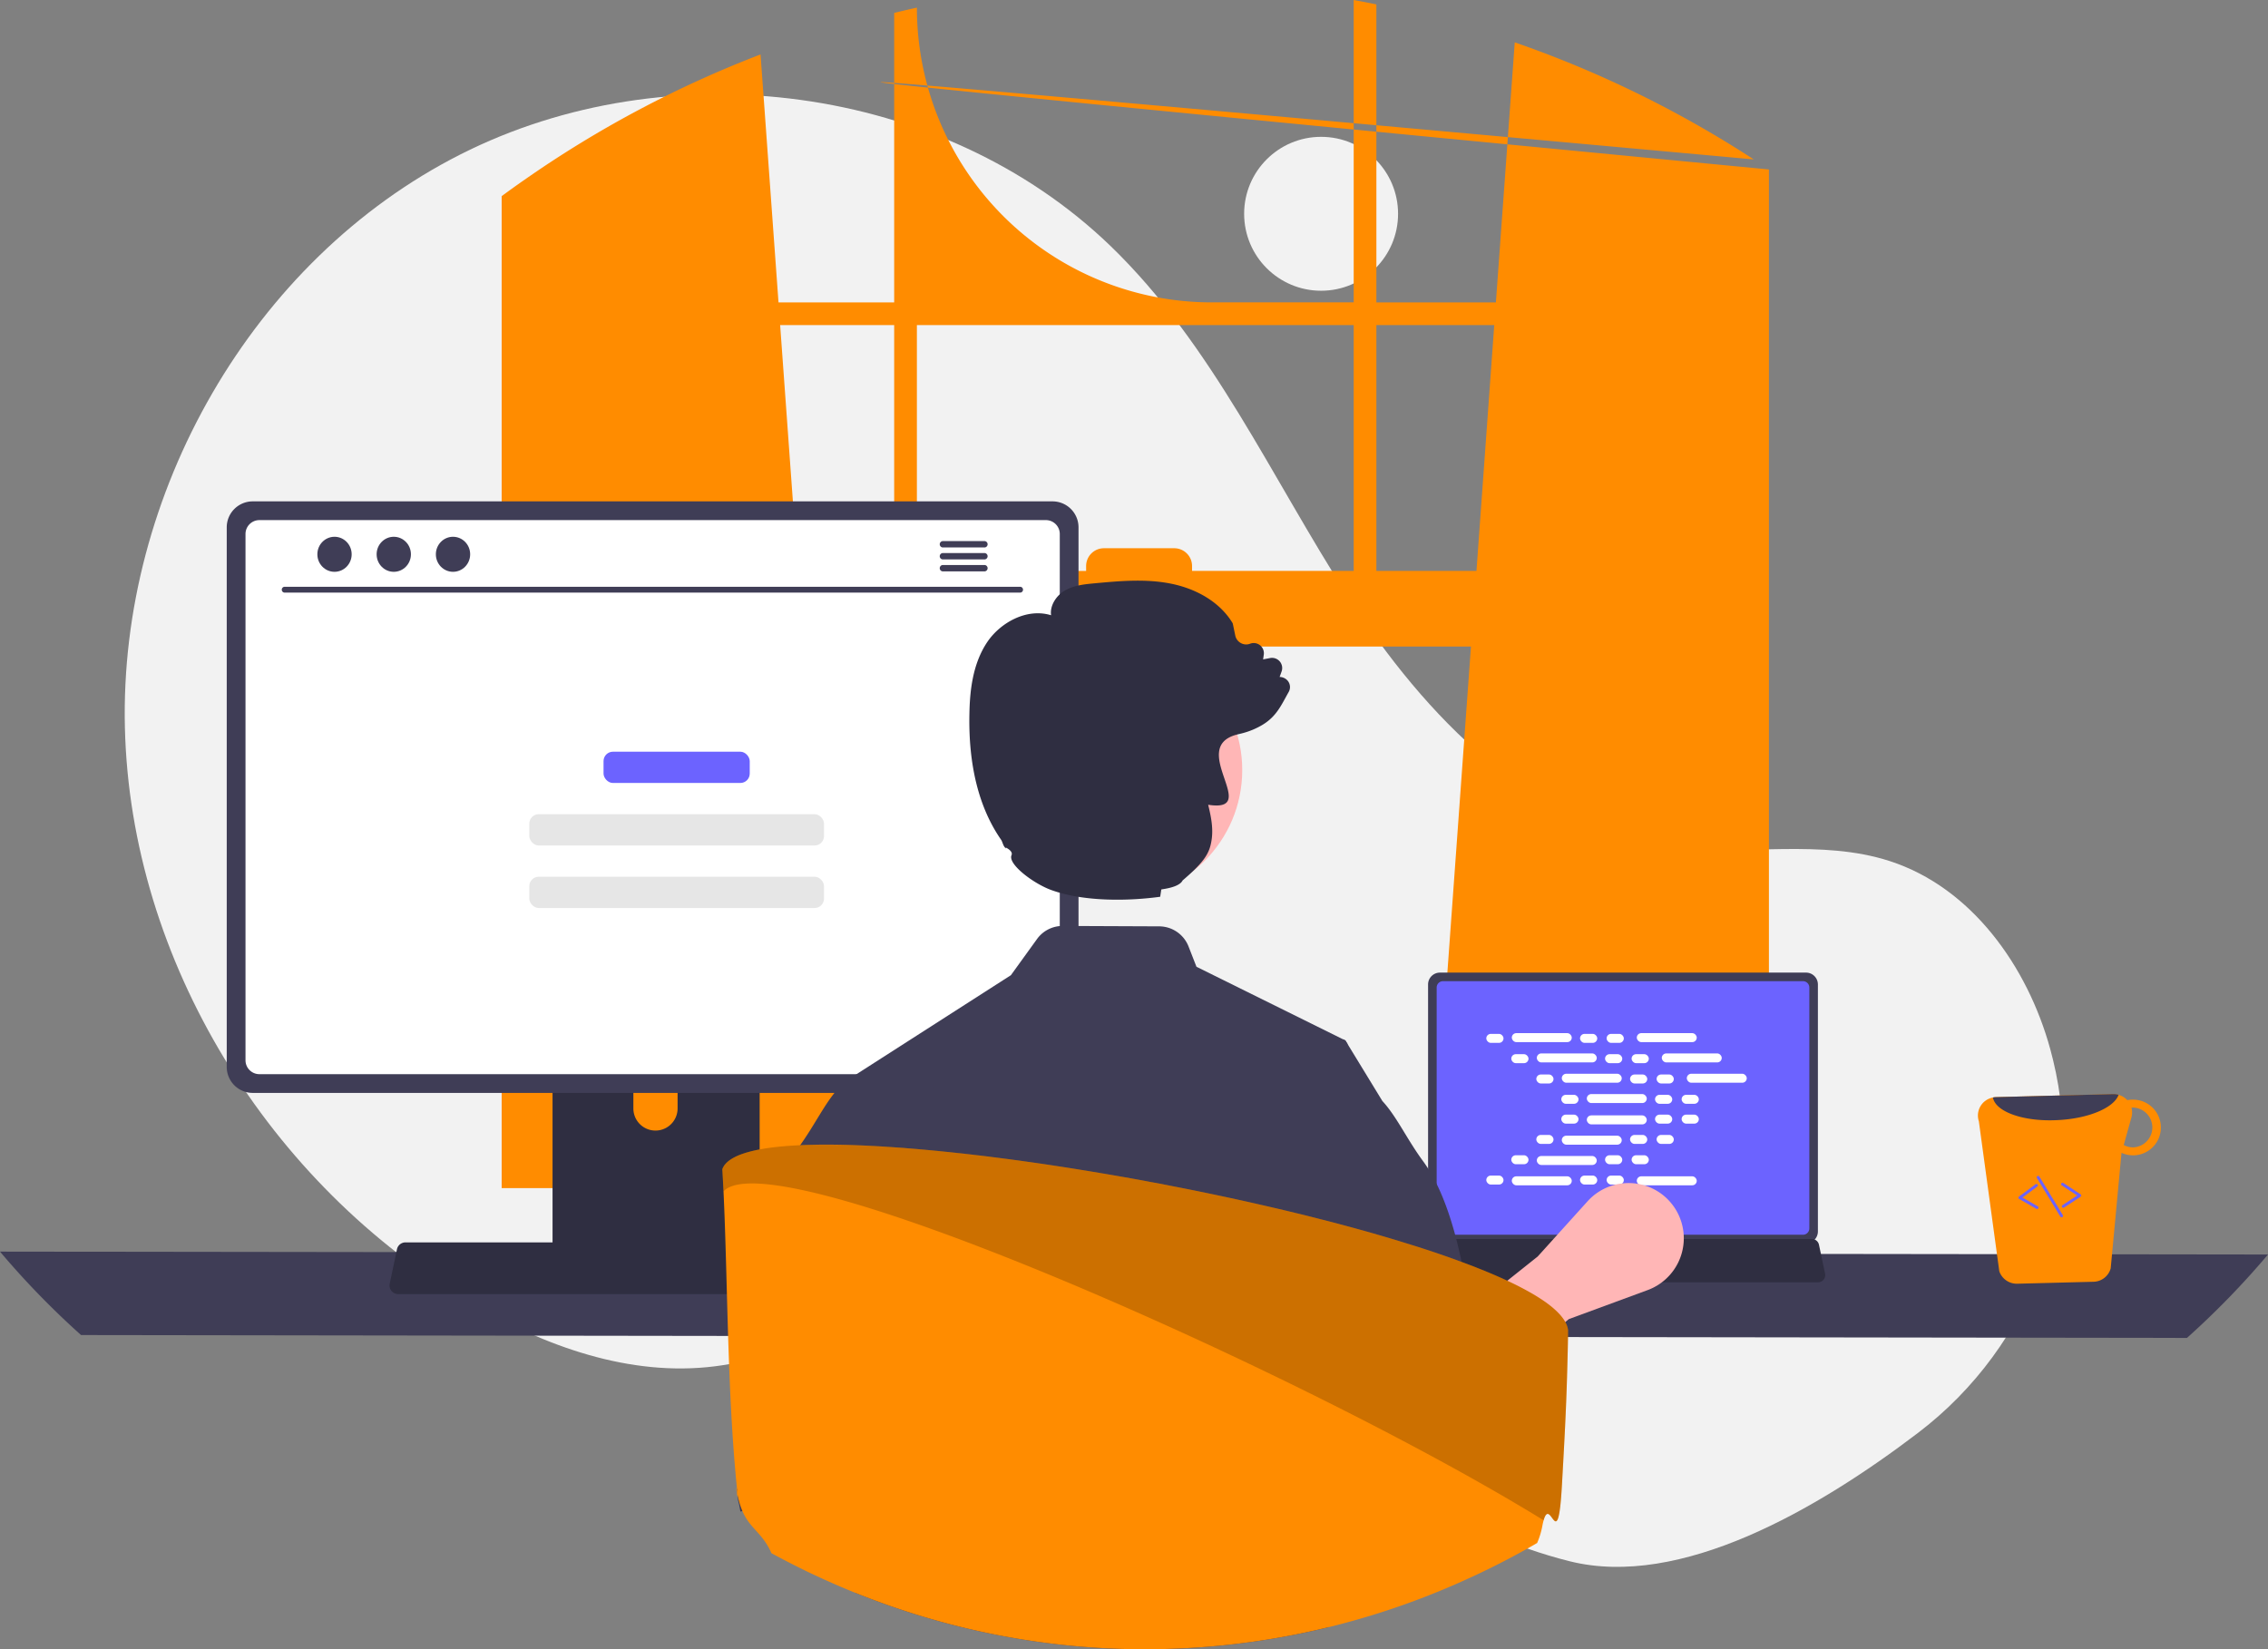 <?xml version="1.0"?>
<svg width="786.82" height="572.258" xmlns="http://www.w3.org/2000/svg" xmlns:svg="http://www.w3.org/2000/svg">
 <rect width="100%" height="100%" fill="#808080" stroke="none"/>
 <g class="layer">
  <title>Layer 1</title>
  <circle cx="458.32" cy="74.18" fill="#f2f2f2" id="svg_1" r="26.7"/>
  <path d="m872.04,661.02c39.69,-30.23 58.64,-81.02 46.77,-129.48q-0.44,-1.81 -0.93,-3.6c-7.87,-28.77 -27.33,-56.1 -55.7,-65.29c-23.82,-7.72 -49.82,-1.79 -74.67,-4.86c-48.78,-6.02 -86.6,-45.49 -113.21,-86.82c-26.61,-41.32 -47.06,-87.58 -82.42,-121.72c-58.29,-56.27 -153.36,-68.39 -225.63,-31.76c-72.26,36.63 -118.3,117.9 -116.33,198.9c1.96,80.99 50.04,158.43 119.87,199.51c25.66,15.1 55.32,25.79 84.85,22.05c25.62,-3.25 48.9,-17.02 74.4,-21.1c40.09,-6.43 79.93,11.7 114.6,32.82c34.68,21.12 68.17,46.16 107.58,55.95c38.26,9.51 85.66,-17.82 120.82,-44.6z" fill="#f2f2f2" id="svg_2" transform="translate(-206.59 -163.871)"/>
  <path d="m608.43,55.32c-0.87,-0.58 -1.75,-1.13 -2.62,-1.69a380.24,380.24 0 0 0 -80.31,-38.93l-6.54,90.22l-41.46,0l0,-103.39c-2.61,-0.54 -5.24,-1.05 -7.87,-1.53l0,104.92l-49.27,0a102.27,102.27 0 0 1 -102.27,-102.27l0,0c-2.64,0.57 -5.26,1.18 -7.88,1.83l0,100.44l-40.13,0l-6.23,-86.03a380.86,380.86 0 0 0 -81.94,43.53c-0.44,0.3 -0.88,0.61 -1.31,0.91c-2.21,1.55 -4.39,3.13 -6.56,4.73l0,344.19l118.27,0l-2.09,-28.95l-11.5,-158.95l231.59,0l-11.5,158.95l-2.09,28.95l116.96,0l0,-353.45q-613.68,-58.8 -5.25,-3.48zm-298.22,142.78l-33.39,0l-6.17,-85.3l39.56,0l0,85.3zm159.42,0l-56.08,0l0,-1.69a6.18,6.18 0 0 0 -6.19,-6.18l-24.38,0a6.18,6.18 0 0 0 -6.18,6.18l0,1.69l-58.71,0l0,-85.3l151.54,0l0,85.3zm7.87,0l0,-85.3l40.89,0l-6.17,85.3l-34.72,0z" fill="#ff8c00" id="svg_3"/>
  <path d="m0,434.29a289,289 0 0 0 28.12,28.95l730.58,1a289,289 0 0 0 28.12,-28.95l-786.82,-1z" fill="#3f3d56" id="svg_4"/>
  <path d="m702.02,505.46l0,85.71a4.12,4.12 0 0 0 4.12,4.12l127,0a4.12,4.12 0 0 0 4.12,-4.12l0,-85.71a4.12,4.12 0 0 0 -4.12,-4.11l-127,0a4.12,4.12 0 0 0 -4.12,4.11z" fill="#3f3d56" id="svg_5" transform="translate(-206.59 -163.871)"/>
  <path d="m705,506.53l0,83.58a2.21,2.21 0 0 0 2.2,2.2l124.89,0a2.21,2.21 0 0 0 2.2,-2.2l0,-83.58a2.21,2.21 0 0 0 -2.2,-2.21l-124.89,0a2.21,2.21 0 0 0 -2.2,2.21z" fill="#6c63ff" id="svg_6" transform="translate(-206.59 -163.871)"/>
  <path d="m699.36,607.88a2.47,2.47 0 0 0 1.95,0.93l135.99,0a2.5,2.5 0 0 0 2.45,-3.01l-2.12,-10.03a2.51,2.51 0 0 0 -1.55,-1.82a2.42,2.42 0 0 0 -0.89,-0.17l-131.78,0a2.42,2.42 0 0 0 -0.89,0.17a2.51,2.51 0 0 0 -1.56,1.82l-2.11,10.03a2.5,2.5 0 0 0 0.51,2.08z" fill="#2f2e41" id="svg_7" transform="translate(-206.59 -163.871)"/>
  <rect fill="#3f3d56" height="2.51" id="svg_8" rx="0.49" transform="rotate(-180 832.128,596.845)" width="4.19" x="830.03" y="595.59"/>
  <rect fill="#3f3d56" height="2.51" id="svg_9" rx="0.49" transform="rotate(-180 823.751,596.845)" width="4.19" x="821.66" y="595.59"/>
  <rect fill="#3f3d56" height="2.51" id="svg_10" rx="0.49" transform="rotate(-180 815.374,596.845)" width="4.19" x="813.28" y="595.59"/>
  <rect fill="#3f3d56" height="2.51" id="svg_11" rx="0.49" transform="rotate(-180 806.997,596.845)" width="4.19" x="804.9" y="595.59"/>
  <rect fill="#3f3d56" height="2.51" id="svg_12" rx="0.49" transform="rotate(-180 798.62,596.845)" width="4.19" x="796.53" y="595.59"/>
  <rect fill="#3f3d56" height="2.51" id="svg_13" rx="0.49" transform="rotate(-180 790.243,596.845)" width="4.19" x="788.15" y="595.59"/>
  <rect fill="#3f3d56" height="2.51" id="svg_14" rx="0.49" transform="rotate(-180 781.866,596.845)" width="4.19" x="779.77" y="595.59"/>
  <rect fill="#3f3d56" height="2.51" id="svg_15" rx="0.49" transform="rotate(-180 773.489,596.845)" width="4.19" x="771.39" y="595.59"/>
  <rect fill="#3f3d56" height="2.51" id="svg_16" rx="0.49" transform="rotate(-180 765.112,596.845)" width="4.19" x="763.02" y="595.59"/>
  <rect fill="#3f3d56" height="2.51" id="svg_17" rx="0.49" transform="rotate(-180 756.735,596.845)" width="4.19" x="754.64" y="595.59"/>
  <rect fill="#3f3d56" height="2.51" id="svg_18" rx="0.49" transform="rotate(-180 748.358,596.845)" width="4.19" x="746.26" y="595.59"/>
  <rect fill="#3f3d56" height="2.51" id="svg_19" rx="0.49" transform="rotate(-180 739.981,596.845)" width="4.19" x="737.89" y="595.59"/>
  <rect fill="#3f3d56" height="2.51" id="svg_20" rx="0.49" transform="rotate(-180 731.604,596.845)" width="4.19" x="729.51" y="595.59"/>
  <rect fill="#3f3d56" height="2.51" id="svg_21" rx="0.49" transform="rotate(-180 723.227,596.845)" width="4.19" x="721.13" y="595.59"/>
  <rect fill="#3f3d56" height="2.51" id="svg_22" rx="0.49" transform="rotate(-180 714.85,596.845)" width="4.19" x="712.76" y="595.59"/>
  <rect fill="#3f3d56" height="2.51" id="svg_23" rx="0.49" transform="rotate(-180 706.473,596.845)" width="4.19" x="704.38" y="595.59"/>
  <rect fill="#3f3d56" height="2.51" id="svg_24" rx="0.49" transform="rotate(-180 832.227,601.033)" width="4.19" x="830.13" y="599.78"/>
  <rect fill="#3f3d56" height="2.51" id="svg_25" rx="0.49" transform="rotate(-180 823.85,601.033)" width="4.19" x="821.76" y="599.78"/>
  <rect fill="#3f3d56" height="2.51" id="svg_26" rx="0.49" transform="rotate(-180 815.473,601.033)" width="4.19" x="813.38" y="599.78"/>
  <rect fill="#3f3d56" height="2.51" id="svg_27" rx="0.49" transform="rotate(-180 807.096,601.033)" width="4.19" x="805" y="599.78"/>
  <rect fill="#3f3d56" height="2.51" id="svg_28" rx="0.49" transform="rotate(-180 798.719,601.033)" width="4.19" x="796.62" y="599.78"/>
  <rect fill="#3f3d56" height="2.51" id="svg_29" rx="0.49" transform="rotate(-180 790.342,601.033)" width="4.19" x="788.25" y="599.78"/>
  <rect fill="#3f3d56" height="2.51" id="svg_30" rx="0.49" transform="rotate(-180 781.965,601.033)" width="4.19" x="779.87" y="599.78"/>
  <rect fill="#3f3d56" height="2.51" id="svg_31" rx="0.49" transform="rotate(-180 773.588,601.033)" width="4.19" x="771.49" y="599.78"/>
  <rect fill="#3f3d56" height="2.51" id="svg_32" rx="0.49" transform="rotate(-180 765.211,601.033)" width="4.19" x="763.12" y="599.78"/>
  <rect fill="#3f3d56" height="2.51" id="svg_33" rx="0.49" transform="rotate(-180 756.834,601.033)" width="4.19" x="754.74" y="599.78"/>
  <rect fill="#3f3d56" height="2.51" id="svg_34" rx="0.49" transform="rotate(-180 748.457,601.033)" width="4.19" x="746.36" y="599.78"/>
  <rect fill="#3f3d56" height="2.51" id="svg_35" rx="0.49" transform="rotate(-180 740.08,601.033)" width="4.19" x="737.99" y="599.78"/>
  <rect fill="#3f3d56" height="2.51" id="svg_36" rx="0.49" transform="rotate(-180 731.703,601.033)" width="4.19" x="729.61" y="599.78"/>
  <rect fill="#3f3d56" height="2.51" id="svg_37" rx="0.49" transform="rotate(-180 723.326,601.033)" width="4.19" x="721.23" y="599.78"/>
  <rect fill="#3f3d56" height="2.51" id="svg_38" rx="0.49" transform="rotate(-180 714.949,601.033)" width="4.19" x="712.86" y="599.78"/>
  <rect fill="#3f3d56" height="2.51" id="svg_39" rx="0.49" transform="rotate(-180 706.572,601.033)" width="4.19" x="704.48" y="599.78"/>
  <rect fill="#3f3d56" height="2.51" id="svg_40" rx="0.49" transform="rotate(-180 777.358,606.06)" width="33.51" x="760.6" y="604.8"/>
  <rect fill="#fff" height="3.12" id="svg_41" rx="1.56" width="5.97" x="515.63" y="358.74"/>
  <rect fill="#fff" height="3.12" id="svg_42" rx="1.56" width="5.97" x="548.15" y="358.74"/>
  <rect fill="#fff" height="3.12" id="svg_43" rx="1.56" width="5.97" x="557.37" y="358.74"/>
  <rect fill="#fff" height="3.12" id="svg_44" rx="1.56" width="20.8" x="524.48" y="358.48"/>
  <rect fill="#fff" height="3.12" id="svg_45" rx="1.56" width="20.8" x="567.84" y="358.48"/>
  <rect fill="#fff" height="3.12" id="svg_46" rx="1.56" width="5.97" x="524.3" y="365.78"/>
  <rect fill="#fff" height="3.12" id="svg_47" rx="1.56" width="5.97" x="556.83" y="365.78"/>
  <rect fill="#fff" height="3.12" id="svg_48" rx="1.56" width="5.97" x="566.04" y="365.78"/>
  <rect fill="#fff" height="3.12" id="svg_49" rx="1.56" width="20.8" x="533.15" y="365.52"/>
  <rect fill="#fff" height="3.12" id="svg_50" rx="1.56" width="20.8" x="576.51" y="365.52"/>
  <rect fill="#fff" height="3.12" id="svg_51" rx="1.56" width="5.97" x="532.98" y="372.83"/>
  <rect fill="#fff" height="3.12" id="svg_52" rx="1.56" width="5.97" x="565.5" y="372.83"/>
  <rect fill="#fff" height="3.12" id="svg_53" rx="1.56" width="5.97" x="574.71" y="372.83"/>
  <rect fill="#fff" height="3.12" id="svg_54" rx="1.56" width="20.8" x="541.82" y="372.57"/>
  <rect fill="#fff" height="3.12" id="svg_55" rx="1.56" width="20.8" x="585.19" y="372.57"/>
  <rect fill="#fff" height="3.12" id="svg_56" rx="1.56" width="5.97" x="541.65" y="379.88"/>
  <rect fill="#fff" height="3.12" id="svg_57" rx="1.56" width="5.97" x="574.17" y="379.88"/>
  <rect fill="#fff" height="3.12" id="svg_58" rx="1.56" width="5.97" x="583.39" y="379.88"/>
  <rect fill="#fff" height="3.12" id="svg_59" rx="1.56" width="20.8" x="550.5" y="379.62"/>
  <rect fill="#fff" height="3.12" id="svg_60" rx="1.56" width="5.97" x="548.15" y="407.9"/>
  <rect fill="#fff" height="3.12" id="svg_61" rx="1.56" width="5.97" x="557.37" y="407.9"/>
  <rect fill="#fff" height="3.12" id="svg_62" rx="1.56" width="20.8" x="567.84" y="408.16"/>
  <rect fill="#fff" height="3.12" id="svg_63" rx="1.56" width="5.97" x="515.63" y="407.9"/>
  <rect fill="#fff" height="3.12" id="svg_64" rx="1.56" width="20.8" x="524.48" y="408.16"/>
  <rect fill="#fff" height="3.12" id="svg_65" rx="1.56" width="5.97" x="524.3" y="400.85"/>
  <rect fill="#fff" height="3.12" id="svg_66" rx="1.56" width="5.97" x="556.83" y="400.85"/>
  <rect fill="#fff" height="3.12" id="svg_67" rx="1.56" width="5.97" x="566.04" y="400.85"/>
  <rect fill="#fff" height="3.12" id="svg_68" rx="1.56" width="20.8" x="533.15" y="401.11"/>
  <rect fill="#fff" height="3.12" id="svg_69" rx="1.56" width="5.97" x="532.98" y="393.8"/>
  <rect fill="#fff" height="3.12" id="svg_70" rx="1.56" width="5.97" x="565.5" y="393.8"/>
  <rect fill="#fff" height="3.12" id="svg_71" rx="1.56" width="5.97" x="574.71" y="393.8"/>
  <rect fill="#fff" height="3.12" id="svg_72" rx="1.56" width="20.8" x="541.82" y="394.06"/>
  <rect fill="#fff" height="3.12" id="svg_73" rx="1.56" width="5.97" x="541.65" y="386.76"/>
  <rect fill="#fff" height="3.12" id="svg_74" rx="1.56" width="5.97" x="574.17" y="386.76"/>
  <rect fill="#fff" height="3.12" id="svg_75" rx="1.56" width="5.97" x="583.39" y="386.76"/>
  <rect fill="#fff" height="3.12" id="svg_76" rx="1.56" width="20.8" x="550.5" y="387.02"/>
  <path d="m711.51,654.35l-13.35,-21.1l41.9,-33.4l17.3,-19.16a19.16,19.16 0 0 1 32.41,6.83l0,0a19.16,19.16 0 0 1 -11.57,23.99l-27.35,10.07l-39.34,32.77z" fill="#ffb6b6" id="svg_77" transform="translate(-206.59 -163.871)"/>
  <path d="m398.28,501.35l0,102.56l71.85,0l0,-102.56a3.45,3.45 0 0 0 -2.43,-3.3a3.17,3.17 0 0 0 -1.03,-0.16l-64.92,0a3.46,3.46 0 0 0 -3.47,3.46zm28.04,35.24a7.67,7.67 0 0 1 15.34,0l0,11.9a7.67,7.67 0 0 1 -15.34,0l0,-11.9z" fill="#2f2e41" id="svg_78" transform="translate(-206.59 -163.871)"/>
  <path d="m398.06,600.63l0,9.89a1.95,1.95 0 0 0 1.93,1.94l68.43,0a1.94,1.94 0 0 0 1.93,-1.94l0,-9.89l-72.29,0z" fill="#3f3d56" id="svg_79" transform="translate(-206.59 -163.871)"/>
  <path d="m285.25,346.83l0,187.26a9.01,9.01 0 0 0 9,9l277.5,0a9.01,9.01 0 0 0 9,-9l0,-187.26a9.01,9.01 0 0 0 -9,-8.99l-277.5,0a9.01,9.01 0 0 0 -9,8.99z" fill="#3f3d56" id="svg_80" transform="translate(-206.59 -163.871)"/>
  <path d="m291.76,349.16l0,182.62a4.82,4.82 0 0 0 4.81,4.81l272.87,0a4.82,4.82 0 0 0 4.81,-4.81l0,-182.62a4.82,4.82 0 0 0 -4.81,-4.82l-272.87,0a4.82,4.82 0 0 0 -4.81,4.82z" fill="#fff" id="svg_81" transform="translate(-206.59 -163.871)"/>
  <path d="m342.4,611.79a2.95,2.95 0 0 0 2.32,1.11l162.34,0a2.99,2.99 0 0 0 2.92,-3.6l-2.52,-11.97a2.99,2.99 0 0 0 -1.86,-2.17a2.89,2.89 0 0 0 -1.06,-0.2l-157.31,0a2.89,2.89 0 0 0 -1.06,0.2a2.99,2.99 0 0 0 -1.86,2.17l-2.52,11.97a2.98,2.98 0 0 0 0.61,2.49z" fill="#2f2e41" id="svg_82" transform="translate(-206.59 -163.871)"/>
  <path d="m560.58,369.5l-255.32,0a1.02,1.02 0 0 1 0,-2.03l255.32,0a1.02,1.02 0 0 1 0,2.03z" fill="#3f3d56" id="svg_83" transform="translate(-206.59 -163.871)"/>
  <ellipse cx="116.05" cy="192.33" fill="#3f3d56" id="svg_84" rx="5.95" ry="6.08"/>
  <ellipse cx="136.61" cy="192.33" fill="#3f3d56" id="svg_85" rx="5.95" ry="6.08"/>
  <ellipse cx="157.16" cy="192.33" fill="#3f3d56" id="svg_86" rx="5.95" ry="6.08"/>
  <path d="m548.21,351.62l-14.6,0a1.11,1.11 0 0 0 0,2.21l14.6,0a1.11,1.11 0 0 0 0,-2.21z" fill="#3f3d56" id="svg_87" transform="translate(-206.59 -163.871)"/>
  <path d="m548.21,355.77l-14.6,0a1.11,1.11 0 0 0 0,2.21l14.6,0a1.11,1.11 0 0 0 0,-2.21z" fill="#3f3d56" id="svg_88" transform="translate(-206.59 -163.871)"/>
  <path d="m548.21,359.92l-14.6,0a1.11,1.11 0 0 0 0,2.21l14.6,0a1.11,1.11 0 0 0 0,-2.21z" fill="#3f3d56" id="svg_89" transform="translate(-206.59 -163.871)"/>
  <path d="m693.6,441.1a6.42,6.42 0 0 0 6.18,4.33l26.49,-0.68a6.33,6.33 0 0 0 5.98,-4.66l3.75,-40.08a9.79,9.79 0 0 0 4.24,0.87a9.66,9.66 0 1 0 -0.49,-19.32a8.18,8.18 0 0 0 -1.73,0.18a6.55,6.55 0 0 0 -4.88,-2.1l-40.75,1.05a5.85,5.85 0 0 0 -1,0.13a6.36,6.36 0 0 0 -4.88,8.26l7.09,52.02zm43.17,-43.81l2.67,-9.56a6.51,6.51 0 0 0 0.02,-3.37c0.13,0 0.24,-0.06 0.37,-0.06a6.91,6.91 0 0 1 0.32,13.81a6.51,6.51 0 0 1 -3.38,-0.82z" fill="#ff8c00" id="svg_90" transform="matrix(1 0 0 1 0 0)"/>
  <path d="m897.98,544.69c0.87,4.96 10.63,8.45 22.36,7.84c10.8,-0.49 19.62,-4.28 21.24,-8.77a6.03,6.03 0 0 0 -1.85,-0.25l-40.75,1.05a5.85,5.85 0 0 0 -1,0.13z" fill="#3f3d56" id="svg_91" transform="translate(-206.59 -163.871)"/>
  <path d="m922.49,582.94a0.5,0.5 0 0 0 0.16,-0.06l5.75,-3.77a0.5,0.5 0 0 0 0,-0.83l-5.98,-3.92a0.5,0.5 0 1 0 -0.55,0.84l5.34,3.49l-5.11,3.35a0.5,0.5 0 0 0 0.39,0.9z" fill="#6c63ff" id="svg_92" transform="translate(-206.59 -163.871)"/>
  <path d="m913.41,583.36a0.5,0.5 0 0 0 0.12,-0.92l-5.3,-3.04l5.13,-3.8a0.5,0.5 0 1 0 -0.6,-0.8l-5.74,4.26a0.5,0.5 0 0 0 0.05,0.83l5.97,3.42a0.5,0.5 0 0 0 0.37,0.05z" fill="#6c63ff" id="svg_93" transform="translate(-206.59 -163.871)"/>
  <path d="m921.92,586.24a0.48,0.48 0 0 0 0.14,-0.05a0.5,0.5 0 0 0 0.17,-0.69l-8.16,-13.41a0.5,0.5 0 0 0 -0.85,0.52l8.15,13.41a0.5,0.5 0 0 0 0.55,0.22z" fill="#6c63ff" id="svg_94" transform="translate(-206.59 -163.871)"/>
  <rect fill="#6c63ff" height="10.85" id="svg_95" rx="3.26" width="50.72" x="209.38" y="260.83"/>
  <rect fill="#e6e6e6" height="10.85" id="svg_96" rx="3.26" width="102.24" x="183.63" y="282.52"/>
  <rect fill="#e6e6e6" height="10.85" id="svg_97" rx="3.26" width="102.24" x="183.63" y="304.21"/>
  <path d="m497.3,540.72l0.22,0.68l0.01,0.02l6.52,19.84l7.51,22.86l14.12,42.96l0.14,6.68l0,0.02l1.05,53.69l-2.91,7.27l3.27,11.94s-1.5,-18.04 -9.58,-7.68c-4.57,5.88 -9.92,11.91 -14.31,17.55q9.6,3.89 19.5,7.03c1.43,0.46 2.87,0.89 4.3,1.32q0.47,0.14 0.93,0.28a266.86,266.86 0 0 0 67.35,10.82c1.18,0.04 2.35,0.06 3.48,0.08c0.4,0.01 0.79,0.03 1.17,0.03c1.28,0.01 2.55,0.02 3.82,0.02q3.87,0 7.7,-0.12a266.85,266.85 0 0 0 56.1,-7.58c-0.13,-7.59 -0.47,-16.45 -0.96,-25.92c-0.23,-4.64 -5.35,-9.67 -5.66,-14.53c-0.22,-3.65 4.38,-7.09 4.14,-10.79c-1.55,-22.83 -3.49,-14.07 -4.93,-30.23q-0.22,-2.38 -0.41,-4.55c-0.92,-10.39 -1.56,-16.88 -1.56,-16.88l6.14,-38.68l9.64,-60.73l-0.75,-1.23l-0.83,-0.41l-50.84,-25.16l-2.76,-7.07a10.98,10.98 0 0 0 -10.14,-6.95l-33.5,-0.14a10.93,10.93 0 0 0 -8.91,4.53l-9.07,12.56l-59.99,38.47z" fill="#3f3d56" id="svg_98" transform="translate(-206.59 -163.871)"/>
  <path d="m533.41,617.52l-7.59,16.24l-5.18,11.09l-8.91,46.64l-4.46,4.74l-3.82,-16.76l-40,8.88c-1.31,-7.29 -0.35,0.24 -1.16,-7.75c0.23,-0.23 0.47,-0.46 0.71,-0.69c0.64,-0.59 1.17,-1.15 1.16,-1.68c-0.45,-27.59 0.91,-74.53 12.35,-102.97a60.05,60.05 0 0 1 7.02,-13.11c0.23,-0.31 0.45,-0.61 0.66,-0.92c5.27,-7.38 8.61,-14.65 13.33,-19.82l0,-0.01a0.53,0.53 0 0 0 0.08,-0.08a0.16,0.16 0 0 0 0.04,-0.03l32.45,-17.21l1.39,39.11l0.99,28.11l0.94,26.22z" fill="#3f3d56" id="svg_99" transform="translate(-206.59 -163.871)"/>
  <path d="m650.39,622.14l9.48,20.27l3.3,7.06l8.91,46.64l4.45,4.73l3.83,-16.76l1.8,-0.37l32.46,-6.72l9.46,30.05a17.98,17.98 0 0 0 -3.26,-22.51c-0.65,-0.59 -1.19,-1.15 -1.17,-1.69c0.53,-32.45 -1.45,-91.69 -19.37,-116.07c-5.69,-7.74 -9.11,-15.44 -14.08,-20.83c-0.01,-0.01 -0.01,-0.03 -0.03,-0.03l-12.09,-19.8l-0.74,-1.21l-0.83,-0.42l-22.12,97.66z" fill="#3f3d56" id="svg_100" transform="translate(-206.59 -163.871)"/>
  <circle cx="386.4" cy="267.2" data-name="Ellipse 5" fill="#ffb6b6" id="a657ec4b-47ce-4d2a-9c58-81a811696ca9" r="44.56"/>
  <path d="m653.21,399.95a3.76,3.76 0 0 0 -2.69,-1.19l0.67,-1.86a3.53,3.53 0 0 0 -3.96,-4.7l-2.44,0.47l0.23,-1.63a3.53,3.53 0 0 0 -4.73,-3.82a3.77,3.77 0 0 1 -3.24,-0.23a3.85,3.85 0 0 1 -1.92,-2.61l-0.85,-4.1l-0.09,-0.22c-4.14,-6.9 -12.1,-11.92 -21.84,-13.76c-8.67,-1.65 -17.56,-0.81 -26.13,-0.02c-3.4,0.32 -7.24,0.68 -10.44,2.64c-2.72,1.68 -5.02,5.04 -4.55,8.43c-8.45,-2.59 -17.51,2.58 -22,9.1c-5.32,7.76 -6.19,17.48 -6.33,25.08c-0.38,17.98 3.33,32.69 11,43.73c0.56,0.8 0.7,2.47 1.81,3.03l-0.23,-0.37c1.24,0.62 2.5,1.62 2.03,2.69c-1.35,3.08 7.62,9.89 13.94,12.14c11.53,4.11 26.86,3.76 37.64,2.28l0.38,-2.55c3.89,-0.53 6.63,-1.54 7.4,-3.12c1.36,-1.16 2.52,-2.2 3.53,-3.16l0.01,-0.01c0.02,-0.02 0.06,-0.05 0.08,-0.07c4.87,-4.67 6,-7.33 6.51,-11.38c0.49,-3.97 -0.38,-8 -1.27,-11.63c18.74,2.9 -7.38,-19.96 10.08,-24.38a5.43,5.43 0 0 1 0.61,-0.15c0.51,-0.12 1.02,-0.24 1.51,-0.38a26.45,26.45 0 0 0 6.72,-2.87c4.88,-2.97 6.49,-6.91 9.01,-11.35a3.43,3.43 0 0 0 -0.45,-4.03z" fill="#2f2e41" id="svg_101" transform="translate(-206.59 -163.871)"/>
  <path d="m543.99,461.44c-0.01,1.75 -0.03,4.2 -0.11,7.23q-0.01,0.63 -0.03,1.29c-0.13,5.57 -0.26,10.24 -0.47,15.43c-0.01,0.36 -0.02,0.71 -0.04,1.07c-0.28,7.24 -0.72,15.67 -1.48,29.02c-1.41,24.66 -3.87,3.39 -6.34,12.04c-0.12,0.43 -0.25,0.94 -0.37,1.54a27.92,27.92 0 0 1 -1.88,6.33c-1.31,0.78 -2.66,1.53 -3.99,2.28c-3.79,2.11 -7.64,4.14 -11.52,6.07c-2.18,1.08 -4.37,2.14 -6.57,3.16c-0.35,0.16 -0.69,0.32 -1.03,0.47a270.89,270.89 0 0 1 -34.75,13.26c-2.32,0.7 -4.63,1.38 -6.97,2.01c-2.44,0.68 -4.88,1.32 -7.35,1.92a266.89,266.89 0 0 1 -56.09,7.59c-2.55,0.08 -5.12,0.11 -7.7,0.11c-1.28,0 -2.54,-0.01 -3.82,-0.02c-0.39,0 -0.78,-0.01 -1.17,-0.02c-1.13,-0.03 -2.3,-0.05 -3.48,-0.08a266.66,266.66 0 0 1 -67.35,-10.83l-0.93,-0.27c-1.44,-0.44 -2.87,-0.87 -4.3,-1.33q-9.9,-3.14 -19.51,-7.02q-7.33,-2.96 -14.5,-6.34a0.34,0.34 0 0 1 -0.12,-0.06c-1,-0.46 -2.01,-0.94 -3.01,-1.43c-0.13,-0.07 -0.27,-0.14 -0.41,-0.21q-5.59,-2.73 -11.07,-5.72c-3.07,-7.05 -7.39,-8.4 -10.07,-14.6a25.87,25.87 0 0 1 -1.68,-5.74c0,-0.02 -0.01,-0.04 -0.01,-0.07c0.28,3.72 -1.19,-6.6 -0.01,-0.04c-0.01,-0.12 -0.02,-0.25 -0.03,-0.4c-0.03,-0.36 -0.07,-0.8 -0.13,-1.35c-3.43,-33.49 -3.21,-71.79 -4.7,-103.35q-0.15,-3.06 -0.31,-5.86c-0.03,-0.62 -0.07,-1.23 -0.11,-1.83c0.07,-0.18 0.15,-0.37 0.24,-0.55a1,1 0 0 1 0.07,-0.15a1.62,1.62 0 0 1 0.1,-0.18c0.02,-0.03 0.05,-0.07 0.07,-0.1a0.92,0.92 0 0 1 0.05,-0.1c0.09,-0.14 0.19,-0.29 0.3,-0.43c0.05,-0.06 0.09,-0.11 0.14,-0.16a0.81,0.81 0 0 1 0.12,-0.14a0.64,0.64 0 0 1 0.11,-0.13c0.04,-0.04 0.08,-0.09 0.13,-0.14a0.3,0.3 0 0 1 0.08,-0.08a2.03,2.03 0 0 1 0.26,-0.25a9.62,9.62 0 0 1 1.14,-0.9c0.14,-0.09 0.29,-0.18 0.43,-0.28a19.14,19.14 0 0 1 3.17,-1.52c0.38,-0.14 0.76,-0.27 1.17,-0.41c0.15,-0.04 0.29,-0.09 0.44,-0.14c0.22,-0.07 0.44,-0.14 0.67,-0.19c1.14,-0.34 2.37,-0.63 3.7,-0.9c0.16,-0.03 0.33,-0.06 0.5,-0.1c0.24,-0.05 0.49,-0.09 0.74,-0.13c0.34,-0.06 0.69,-0.12 1.04,-0.18c2.97,-0.47 6.34,-0.82 10.06,-1.05q0.53,-0.03 1.05,-0.06c0.41,-0.02 0.82,-0.04 1.24,-0.06c0.35,-0.02 0.71,-0.03 1.07,-0.04c0.35,-0.02 0.71,-0.03 1.08,-0.04c1.01,-0.03 2.05,-0.06 3.11,-0.08c3.02,-0.06 6.2,-0.04 9.54,0.03c1.55,0.04 3.13,0.08 4.75,0.15c0.11,0 0.21,0.01 0.31,0.01c1.41,0.05 2.83,0.11 4.29,0.19c1.02,0.05 2.05,0.1 3.08,0.16c0.97,0.06 1.95,0.12 2.94,0.19c0.77,0.04 1.54,0.1 2.32,0.15c0.66,0.05 1.32,0.1 1.98,0.14l0.9,0.06c0.49,0.04 0.98,0.07 1.48,0.12c1.1,0.09 2.2,0.18 3.32,0.27c1.11,0.1 2.24,0.2 3.37,0.3s2.27,0.21 3.41,0.32c0.12,0.01 0.23,0.02 0.34,0.03c1.04,0.11 2.08,0.21 3.13,0.32c0.24,0.02 0.49,0.04 0.73,0.07c1,0.1 2.02,0.22 3.03,0.32c0.31,0.04 0.62,0.07 0.93,0.1c0.8,0.09 1.58,0.16 2.37,0.26c1.05,0.12 2.12,0.23 3.16,0.37c0.81,0.09 1.62,0.18 2.43,0.28c1.27,0.15 2.56,0.31 3.85,0.48c0.49,0.06 0.98,0.12 1.47,0.19c3.68,0.46 7.4,0.97 11.18,1.5c5.73,0.81 11.55,1.69 17.41,2.64q8.81,1.42 17.71,3.01c1.5,0.27 3,0.54 4.51,0.82q1.02,0.19 2.04,0.39c1.16,0.21 2.32,0.43 3.48,0.65c1.16,0.22 2.32,0.44 3.48,0.67c1.38,0.27 2.77,0.54 4.15,0.81c9.09,1.8 18.13,3.72 26.95,5.73c1.45,0.33 2.9,0.67 4.34,1q4.32,1 8.56,2.04c0.78,0.18 1.55,0.37 2.32,0.56c1.92,0.48 3.84,0.96 5.73,1.45l0.33,0.09c1.39,0.34 2.75,0.69 4.11,1.05q4.82,1.26 9.47,2.55q3.09,0.85 6.11,1.73c3.01,0.87 5.96,1.75 8.83,2.64c0.71,0.22 1.42,0.44 2.12,0.65c2.1,0.65 4.17,1.31 6.18,1.97c1.6,0.52 3.16,1.05 4.7,1.58q2.31,0.79 4.53,1.59c0.95,0.34 1.89,0.7 2.83,1.04c1.35,0.5 2.68,1 3.98,1.5c0.4,0.15 0.79,0.31 1.18,0.46c0.25,0.11 0.49,0.2 0.73,0.3c0.47,0.19 0.95,0.37 1.41,0.56c0.47,0.18 0.93,0.37 1.39,0.57c0.45,0.18 0.91,0.37 1.35,0.56c0.45,0.18 0.89,0.37 1.33,0.57c0.37,0.15 0.73,0.31 1.08,0.47c0.71,0.31 1.42,0.62 2.11,0.94c0.34,0.16 0.68,0.31 1.02,0.47l0.78,0.36c0.11,0.06 0.22,0.11 0.33,0.16c0.25,0.12 0.51,0.25 0.76,0.37c0.58,0.27 1.15,0.56 1.71,0.83c0.75,0.38 1.48,0.76 2.18,1.13c0.71,0.38 1.4,0.76 2.06,1.13c0.11,0.06 0.21,0.12 0.32,0.18c0.15,0.08 0.3,0.17 0.45,0.25c0.51,0.29 1,0.59 1.49,0.88c0.96,0.59 1.87,1.17 2.72,1.75c0.19,0.13 0.37,0.26 0.56,0.38c0.63,0.45 1.23,0.89 1.79,1.34c0,0.01 0,0.01 0.01,0.01c0.19,0.14 0.37,0.29 0.55,0.43c0.15,0.14 0.31,0.26 0.46,0.4c0.52,0.45 1,0.88 1.44,1.32a5.67,5.67 0 0 1 0.42,0.43a1.21,1.21 0 0 1 0.16,0.16c0.2,0.2 0.38,0.4 0.55,0.6a0.55,0.55 0 0 1 0.07,0.09c0.24,0.28 0.46,0.56 0.67,0.84c0.1,0.14 0.21,0.28 0.3,0.42c0.12,0.17 0.24,0.35 0.34,0.52c0.09,0.14 0.17,0.29 0.25,0.43a7.26,7.26 0 0 1 0.54,1.13a5.24,5.24 0 0 1 0.27,0.82a5.84,5.84 0 0 1 0.17,0.81z" fill="#ff8c00" id="svg_102"/>
  <path d="m543.99,461.44c-0.01,1.75 -0.03,4.2 -0.11,7.23c-0.01,0.42 -0.03,0.85 -0.04,1.29c-0.1,4.25 -0.25,9.5 -0.46,15.43c-0.01,0.36 -0.02,0.71 -0.04,1.07c-0.28,7.24 -0.72,15.67 -1.48,29.02c-1.41,24.66 -3.87,3.39 -6.34,12.04c-6.86,-4.22 -14.38,-8.64 -22.42,-13.18q-2.17,-1.23 -4.39,-2.47c-16.08,-8.97 -34.04,-18.37 -52.79,-27.68c-0.74,-0.37 -1.49,-0.74 -2.23,-1.1c-42.95,-21.23 -89.83,-41.88 -127.81,-55.66c-7.33,-2.66 -14.33,-5.06 -20.91,-7.17c-13.86,-4.43 -25.84,-7.53 -35.06,-8.87c-9.6,-1.4 -16.23,-0.9 -18.91,1.99q-0.15,-3.06 -0.31,-5.86q-0.06,-0.93 -0.12,-1.83c0.06,-0.17 0.14,-0.32 0.22,-0.48c0.01,-0.03 0.02,-0.05 0.03,-0.07a1,1 0 0 1 0.07,-0.15a1.62,1.62 0 0 1 0.1,-0.18a1.06,1.06 0 0 1 0.12,-0.2c0.09,-0.14 0.19,-0.29 0.3,-0.43a3.48,3.48 0 0 1 0.26,-0.3a0.64,0.64 0 0 1 0.11,-0.13c0.04,-0.04 0.08,-0.09 0.13,-0.14a0.3,0.3 0 0 1 0.08,-0.08a2.03,2.03 0 0 1 0.26,-0.25a9.62,9.62 0 0 1 1.14,-0.9c0.14,-0.09 0.29,-0.18 0.43,-0.28a19.14,19.14 0 0 1 3.17,-1.52c0.38,-0.14 0.76,-0.27 1.17,-0.41c0.15,-0.04 0.29,-0.09 0.44,-0.14c0.22,-0.07 0.44,-0.14 0.67,-0.19c1.14,-0.34 2.37,-0.63 3.7,-0.9c0.4,-0.08 0.82,-0.16 1.24,-0.23c0.34,-0.06 0.69,-0.12 1.04,-0.18c2.97,-0.47 6.34,-0.82 10.06,-1.05q0.53,-0.03 1.05,-0.06c0.41,-0.02 0.82,-0.04 1.24,-0.06c0.35,-0.02 0.71,-0.03 1.07,-0.04c0.35,-0.02 0.71,-0.03 1.08,-0.04c1.01,-0.03 2.05,-0.06 3.11,-0.08c3.02,-0.05 6.2,-0.03 9.54,0.04c1.55,0.03 3.13,0.08 4.75,0.15c0.1,0 0.21,0.01 0.31,0.01c1.41,0.04 2.84,0.11 4.29,0.18c1.02,0.05 2.05,0.1 3.08,0.16c0.97,0.06 1.95,0.12 2.94,0.19c0.77,0.04 1.54,0.1 2.32,0.15c0.66,0.05 1.32,0.1 1.98,0.14c0.79,0.06 1.58,0.12 2.38,0.18c1.1,0.09 2.2,0.18 3.32,0.27c1.11,0.1 2.24,0.2 3.37,0.3s2.27,0.21 3.41,0.32c0.12,0.01 0.23,0.02 0.34,0.03c1.04,0.11 2.08,0.21 3.13,0.32q8.73,0.88 17.97,2.07q5.52,0.7 11.18,1.51c5.73,0.81 11.55,1.69 17.41,2.63q8.81,1.42 17.71,3.01c1.5,0.27 3,0.54 4.51,0.82q2.76,0.51 5.52,1.04c1.16,0.22 2.32,0.44 3.48,0.67c1.38,0.27 2.77,0.54 4.15,0.81c9.09,1.8 18.13,3.72 26.95,5.73c1.45,0.33 2.9,0.67 4.34,1q4.32,1 8.56,2.04c0.78,0.19 1.55,0.38 2.32,0.57q2.9,0.72 5.73,1.44l0,0.01c0.11,0.02 0.22,0.05 0.33,0.08c1.38,0.35 2.75,0.7 4.11,1.06q4.82,1.26 9.47,2.54c2.06,0.58 4.1,1.15 6.11,1.73c3.01,0.88 5.96,1.76 8.83,2.64c0.71,0.22 1.42,0.44 2.12,0.65q3.15,0.99 6.18,1.97c1.6,0.52 3.16,1.05 4.7,1.58q2.31,0.79 4.53,1.59c0.96,0.34 1.9,0.69 2.83,1.03c1.36,0.5 2.68,1 3.98,1.51c0.4,0.15 0.79,0.31 1.18,0.46c0.73,0.28 1.44,0.57 2.14,0.86c0.47,0.18 0.93,0.37 1.39,0.57c0.45,0.18 0.91,0.37 1.35,0.56c0.45,0.18 0.89,0.37 1.33,0.57c0.37,0.15 0.73,0.31 1.08,0.47c0.71,0.31 1.42,0.62 2.11,0.94c0.34,0.16 0.68,0.31 1.02,0.47l0.78,0.36c0.11,0.06 0.22,0.11 0.33,0.16c0.85,0.4 1.67,0.8 2.47,1.2c0.75,0.38 1.48,0.76 2.18,1.13c0.83,0.44 1.62,0.87 2.38,1.31c0.15,0.08 0.3,0.17 0.45,0.25c0.51,0.29 1,0.59 1.49,0.88c0.96,0.59 1.87,1.17 2.72,1.75c0.84,0.58 1.62,1.15 2.35,1.72c0,0.01 0,0.01 0.01,0.01c0.35,0.28 0.69,0.56 1.01,0.83c0.52,0.45 1,0.88 1.44,1.32a5.67,5.67 0 0 1 0.42,0.43a1.21,1.21 0 0 1 0.16,0.16c0.21,0.23 0.42,0.46 0.62,0.69c0.24,0.28 0.46,0.56 0.67,0.84c0.1,0.14 0.21,0.28 0.3,0.42c0.12,0.17 0.24,0.35 0.34,0.52c0.09,0.14 0.17,0.29 0.25,0.43a7.26,7.26 0 0 1 0.54,1.13a6.05,6.05 0 0 1 0.27,0.82a5.84,5.84 0 0 1 0.17,0.81z" id="svg_103" opacity="0.2" transform="matrix(1 0 0 1 0 0)"/>
 </g>
</svg>